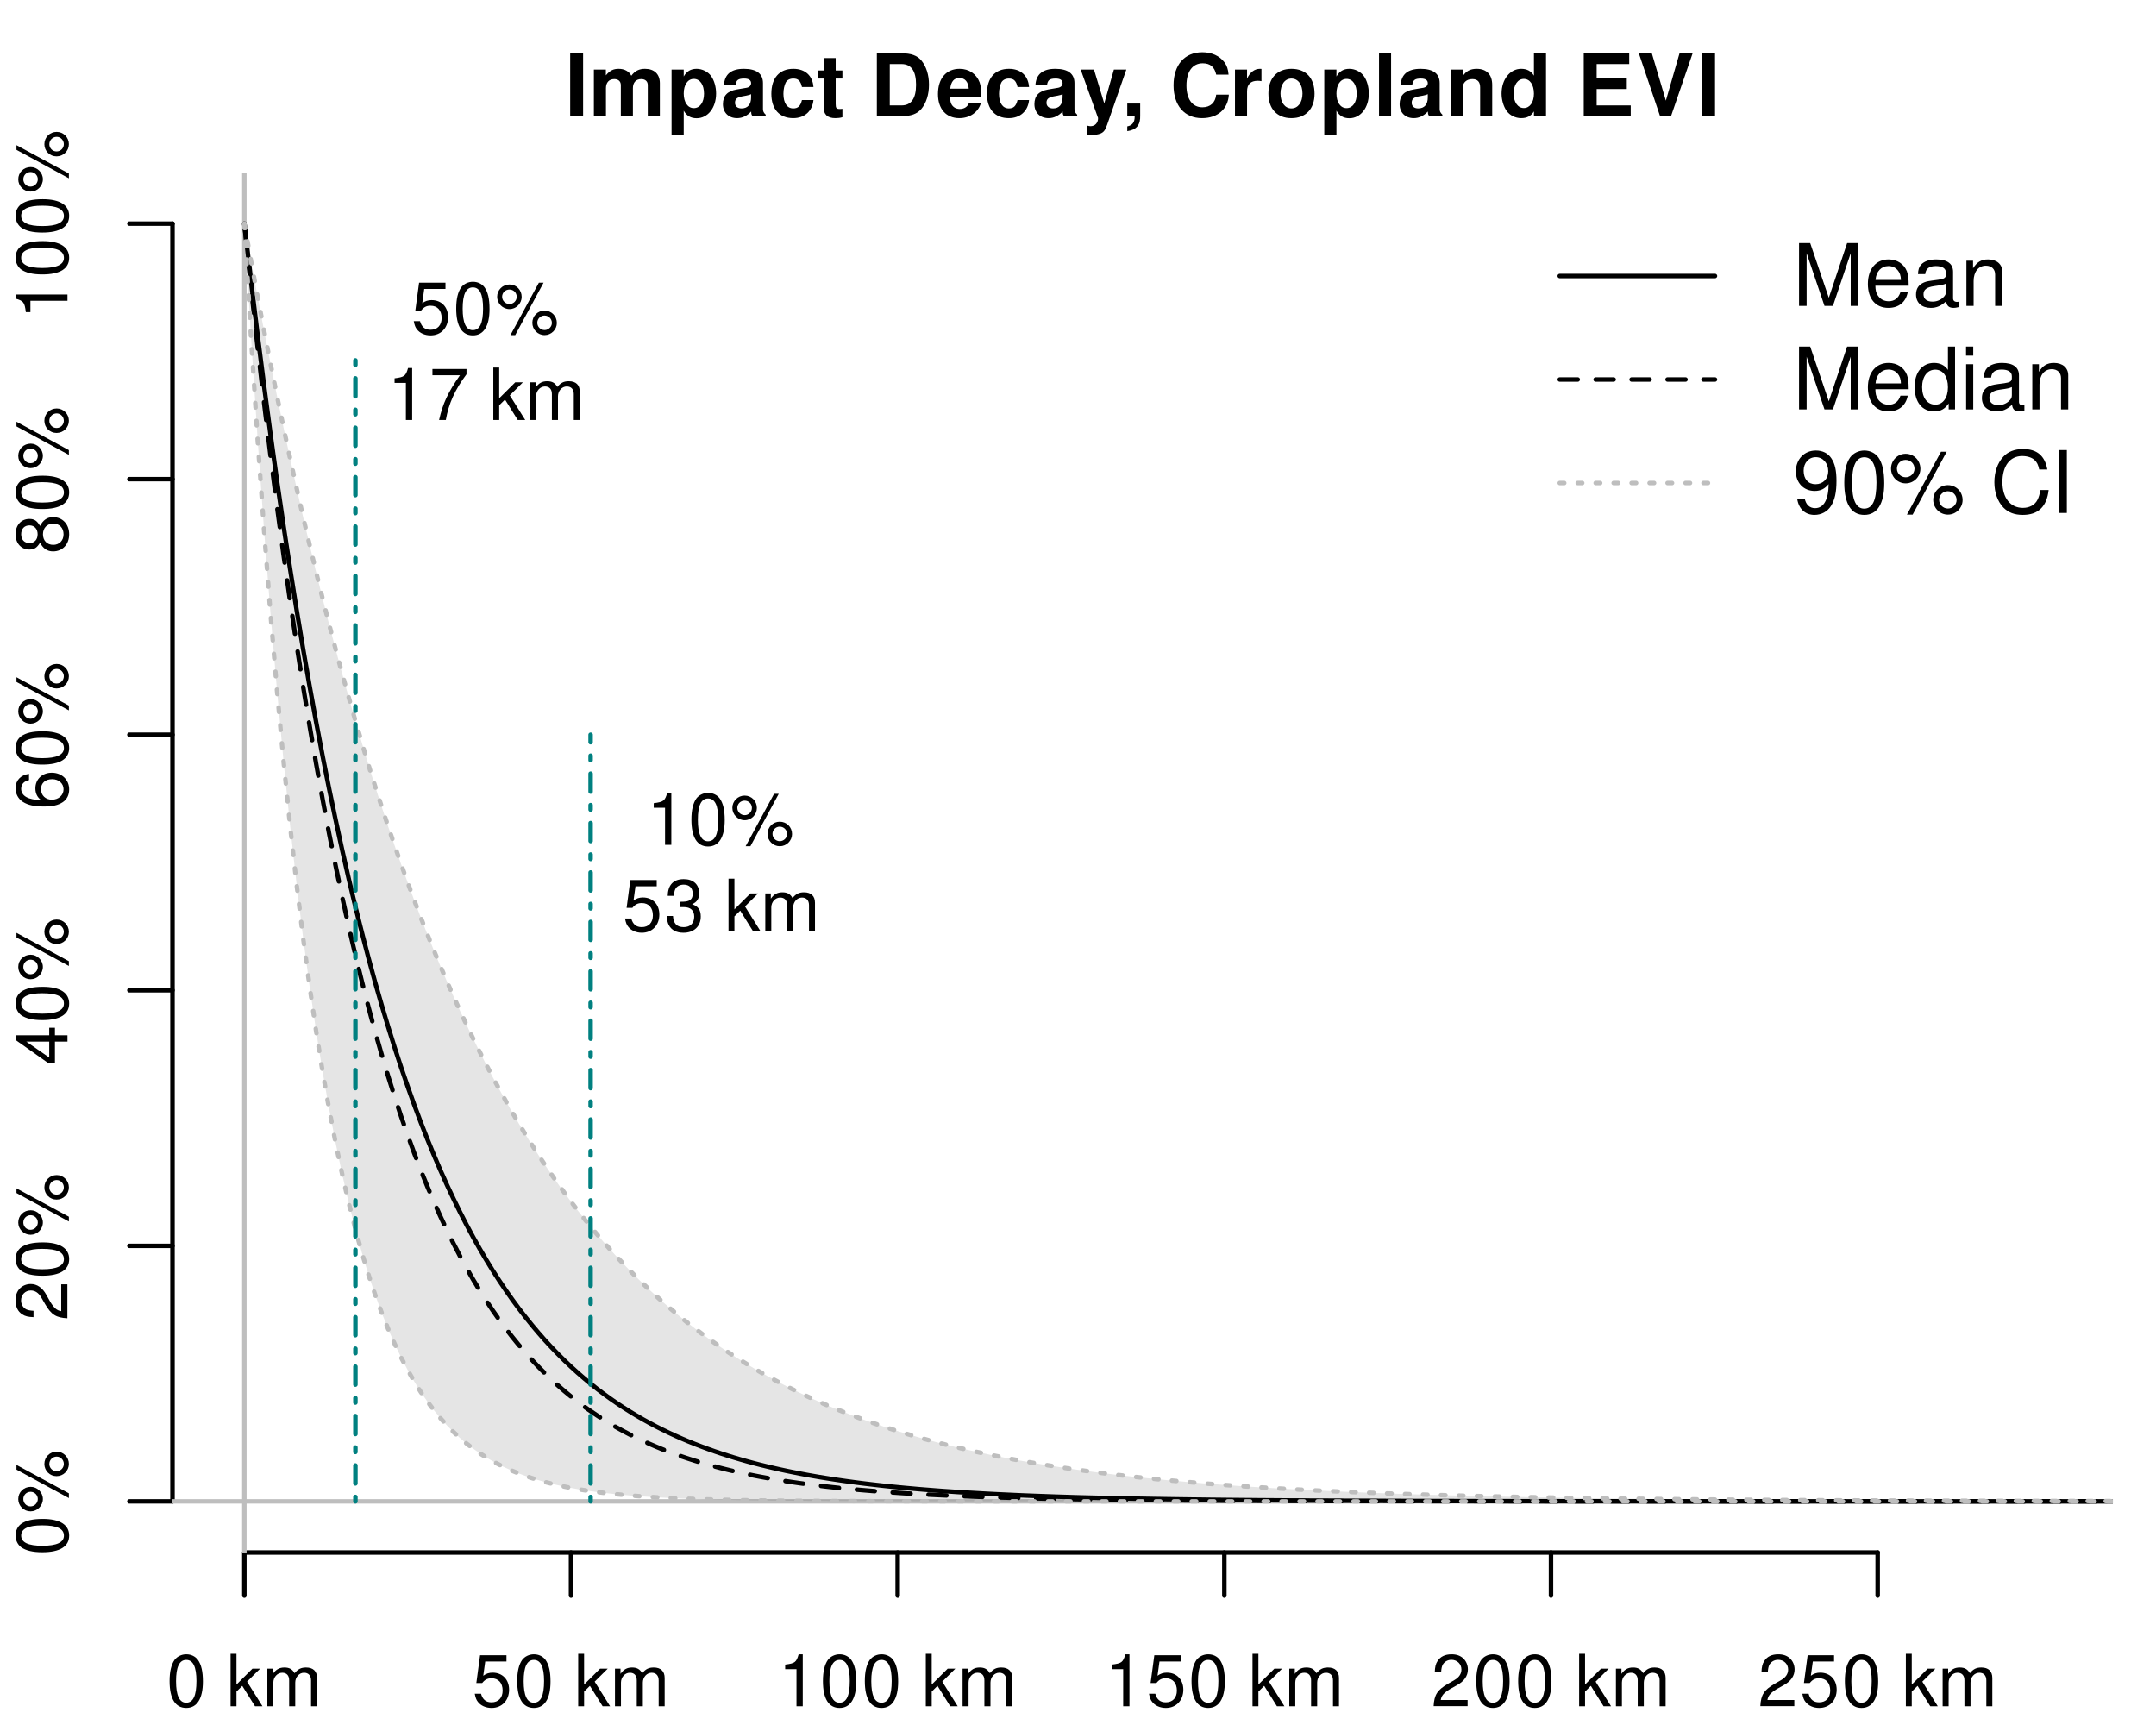 <?xml version="1.0" encoding="UTF-8"?>
<svg xmlns="http://www.w3.org/2000/svg" xmlns:xlink="http://www.w3.org/1999/xlink" width="360" height="288" viewBox="0 0 360 288">
<defs>
<g>
<g id="glyph-0-0">
<path d="M -8.672 -3.297 C -8.672 -2.516 -8.312 -1.781 -7.734 -1.344 C -6.953 -0.797 -5.812 -0.516 -4.203 -0.516 C -1.266 -0.516 0.281 -1.469 0.281 -3.297 C 0.281 -5.094 -1.266 -6.078 -4.125 -6.078 C -5.812 -6.078 -6.938 -5.812 -7.734 -5.25 C -8.328 -4.812 -8.672 -4.109 -8.672 -3.297 Z M -7.734 -3.297 C -7.734 -4.438 -6.578 -5 -4.219 -5 C -1.75 -5 -0.594 -4.453 -0.594 -3.281 C -0.594 -2.156 -1.797 -1.594 -4.188 -1.594 C -6.578 -1.594 -7.734 -2.156 -7.734 -3.297 Z M -7.734 -3.297 "/>
</g>
<g id="glyph-0-1">
<path d="M -8.219 -2.391 C -8.219 -1.266 -7.297 -0.344 -6.172 -0.344 C -5.047 -0.344 -4.109 -1.266 -4.109 -2.406 C -4.109 -3.516 -5.047 -4.438 -6.141 -4.438 C -7.312 -4.438 -8.219 -3.547 -8.219 -2.391 Z M -7.375 -2.391 C -7.375 -3.078 -6.844 -3.609 -6.156 -3.609 C -5.5 -3.609 -4.953 -3.062 -4.953 -2.406 C -4.953 -1.734 -5.5 -1.172 -6.172 -1.172 C -6.844 -1.172 -7.375 -1.719 -7.375 -2.391 Z M -8.516 -7.312 L 0.234 -2.562 L 0.234 -3.359 L -8.516 -8.094 Z M -3.859 -8.25 C -3.859 -7.125 -2.953 -6.219 -1.828 -6.219 C -0.688 -6.219 0.234 -7.125 0.234 -8.266 C 0.234 -9.391 -0.688 -10.312 -1.797 -10.312 C -2.953 -10.312 -3.859 -9.406 -3.859 -8.25 Z M -3.031 -8.25 C -3.031 -8.938 -2.484 -9.484 -1.797 -9.484 C -1.156 -9.484 -0.609 -8.922 -0.609 -8.266 C -0.609 -7.578 -1.156 -7.047 -1.828 -7.047 C -2.484 -7.047 -3.031 -7.578 -3.031 -8.25 Z M -3.031 -8.25 "/>
</g>
<g id="glyph-0-2">
<path d="M -1.047 -6.078 L -1.047 -1.594 C -1.766 -1.703 -2.219 -2.094 -2.859 -3.125 L -3.531 -4.328 C -4.188 -5.516 -5.078 -6.125 -6.141 -6.125 C -6.859 -6.125 -7.531 -5.844 -8 -5.344 C -8.453 -4.844 -8.672 -4.219 -8.672 -3.406 C -8.672 -2.328 -8.297 -1.531 -7.547 -1.062 C -7.094 -0.75 -6.547 -0.625 -5.672 -0.594 L -5.672 -1.656 C -6.266 -1.688 -6.609 -1.766 -6.906 -1.906 C -7.422 -2.188 -7.75 -2.734 -7.75 -3.375 C -7.75 -4.328 -7.062 -5.047 -6.125 -5.047 C -5.422 -5.047 -4.828 -4.656 -4.391 -3.906 L -3.75 -2.797 C -2.719 -1.016 -1.906 -0.5 -0.016 -0.406 L -0.016 -6.078 Z M -1.047 -6.078 "/>
</g>
<g id="glyph-0-3">
<path d="M -2.094 -3.922 L 0 -3.922 L 0 -4.984 L -2.094 -4.984 L -2.094 -6.234 L -3.047 -6.234 L -3.047 -4.984 L -8.672 -4.984 L -8.672 -4.203 L -3.219 -0.344 L -2.094 -0.344 Z M -3.047 -3.922 L -3.047 -1.266 L -6.875 -3.922 Z M -3.047 -3.922 "/>
</g>
<g id="glyph-0-4">
<path d="M -6.422 -5.969 C -7.844 -5.766 -8.672 -4.859 -8.672 -3.562 C -8.672 -2.625 -8.219 -1.781 -7.438 -1.281 C -6.594 -0.75 -5.531 -0.516 -3.953 -0.516 C -2.5 -0.516 -1.578 -0.719 -0.797 -1.234 C -0.094 -1.688 0.281 -2.438 0.281 -3.375 C 0.281 -4.984 -0.938 -6.156 -2.625 -6.156 C -4.219 -6.156 -5.359 -5.078 -5.359 -3.547 C -5.359 -2.719 -5.047 -2.047 -4.406 -1.594 C -6.547 -1.609 -7.734 -2.281 -7.734 -3.484 C -7.734 -4.234 -7.266 -4.75 -6.422 -4.922 Z M -4.422 -3.422 C -4.422 -4.438 -3.703 -5.078 -2.547 -5.078 C -1.453 -5.078 -0.656 -4.359 -0.656 -3.391 C -0.656 -2.406 -1.484 -1.656 -2.594 -1.656 C -3.672 -1.656 -4.422 -2.375 -4.422 -3.422 Z M -4.422 -3.422 "/>
</g>
<g id="glyph-0-5">
<path d="M -4.578 -4.688 C -5.109 -5.578 -5.547 -5.859 -6.359 -5.859 C -7.734 -5.859 -8.672 -4.812 -8.672 -3.297 C -8.672 -1.797 -7.734 -0.75 -6.375 -0.75 C -5.547 -0.75 -5.125 -1.016 -4.578 -1.891 C -4.078 -0.922 -3.375 -0.438 -2.406 -0.438 C -0.828 -0.438 0.281 -1.609 0.281 -3.297 C 0.281 -4.984 -0.828 -6.156 -2.406 -6.156 C -3.375 -6.156 -4.078 -5.672 -4.578 -4.688 Z M -7.734 -3.297 C -7.734 -4.203 -7.203 -4.781 -6.344 -4.781 C -5.516 -4.781 -4.984 -4.188 -4.984 -3.297 C -4.984 -2.406 -5.516 -1.828 -6.359 -1.828 C -7.203 -1.828 -7.734 -2.406 -7.734 -3.297 Z M -4.094 -3.297 C -4.094 -4.359 -3.391 -5.078 -2.391 -5.078 C -1.344 -5.078 -0.656 -4.375 -0.656 -3.281 C -0.656 -2.25 -1.375 -1.531 -2.375 -1.531 C -3.406 -1.531 -4.094 -2.234 -4.094 -3.297 Z M -4.094 -3.297 "/>
</g>
<g id="glyph-0-6">
<path d="M -6.188 -3.109 L 0 -3.109 L 0 -4.156 L -8.672 -4.156 L -8.672 -3.469 C -7.344 -3.094 -7.156 -2.859 -6.953 -1.219 L -6.188 -1.219 Z M -6.188 -3.109 "/>
</g>
<g id="glyph-1-0">
<path d="M 3.297 -8.672 C 2.516 -8.672 1.781 -8.312 1.344 -7.734 C 0.797 -6.953 0.516 -5.812 0.516 -4.203 C 0.516 -1.266 1.469 0.281 3.297 0.281 C 5.094 0.281 6.078 -1.266 6.078 -4.125 C 6.078 -5.812 5.812 -6.938 5.25 -7.734 C 4.812 -8.328 4.109 -8.672 3.297 -8.672 Z M 3.297 -7.734 C 4.438 -7.734 5 -6.578 5 -4.219 C 5 -1.75 4.453 -0.594 3.281 -0.594 C 2.156 -0.594 1.594 -1.797 1.594 -4.188 C 1.594 -6.578 2.156 -7.734 3.297 -7.734 Z M 3.297 -7.734 "/>
</g>
<g id="glyph-1-1">
</g>
<g id="glyph-1-2">
<path d="M 1.688 -8.75 L 0.703 -8.75 L 0.703 0 L 1.688 0 L 1.688 -2.453 L 2.656 -3.406 L 4.781 0 L 6.031 0 L 3.453 -4.109 L 5.641 -6.281 L 4.359 -6.281 L 1.688 -3.625 Z M 1.688 -8.75 "/>
</g>
<g id="glyph-1-3">
<path d="M 0.844 -6.281 L 0.844 0 L 1.844 0 L 1.844 -3.953 C 1.844 -4.859 2.516 -5.594 3.328 -5.594 C 4.062 -5.594 4.484 -5.141 4.484 -4.328 L 4.484 0 L 5.5 0 L 5.5 -3.953 C 5.5 -4.859 6.156 -5.594 6.969 -5.594 C 7.703 -5.594 8.141 -5.125 8.141 -4.328 L 8.141 0 L 9.141 0 L 9.141 -4.719 C 9.141 -5.844 8.5 -6.469 7.312 -6.469 C 6.484 -6.469 5.969 -6.219 5.391 -5.516 C 5.016 -6.188 4.516 -6.469 3.703 -6.469 C 2.859 -6.469 2.297 -6.156 1.766 -5.406 L 1.766 -6.281 Z M 0.844 -6.281 "/>
</g>
<g id="glyph-1-4">
<path d="M 5.719 -8.516 L 1.312 -8.516 L 0.688 -3.875 L 1.656 -3.875 C 2.141 -4.469 2.562 -4.672 3.234 -4.672 C 4.375 -4.672 5.078 -3.891 5.078 -2.625 C 5.078 -1.406 4.375 -0.656 3.219 -0.656 C 2.297 -0.656 1.734 -1.125 1.469 -2.094 L 0.422 -2.094 C 0.562 -1.391 0.688 -1.062 0.938 -0.75 C 1.422 -0.094 2.281 0.281 3.234 0.281 C 4.953 0.281 6.156 -0.969 6.156 -2.766 C 6.156 -4.453 5.047 -5.609 3.406 -5.609 C 2.812 -5.609 2.328 -5.453 1.844 -5.094 L 2.172 -7.469 L 5.719 -7.469 Z M 5.719 -8.516 "/>
</g>
<g id="glyph-1-5">
<path d="M 3.109 -6.188 L 3.109 0 L 4.156 0 L 4.156 -8.672 L 3.469 -8.672 C 3.094 -7.344 2.859 -7.156 1.219 -6.953 L 1.219 -6.188 Z M 3.109 -6.188 "/>
</g>
<g id="glyph-1-6">
<path d="M 6.078 -1.047 L 1.594 -1.047 C 1.703 -1.766 2.094 -2.219 3.125 -2.859 L 4.328 -3.531 C 5.516 -4.188 6.125 -5.078 6.125 -6.141 C 6.125 -6.859 5.844 -7.531 5.344 -8 C 4.844 -8.453 4.219 -8.672 3.406 -8.672 C 2.328 -8.672 1.531 -8.297 1.062 -7.547 C 0.75 -7.094 0.625 -6.547 0.594 -5.672 L 1.656 -5.672 C 1.688 -6.266 1.766 -6.609 1.906 -6.906 C 2.188 -7.422 2.734 -7.75 3.375 -7.75 C 4.328 -7.75 5.047 -7.062 5.047 -6.125 C 5.047 -5.422 4.656 -4.828 3.906 -4.391 L 2.797 -3.75 C 1.016 -2.719 0.5 -1.906 0.406 -0.016 L 6.078 -0.016 Z M 6.078 -1.047 "/>
</g>
<g id="glyph-1-7">
<path d="M 2.391 -8.219 C 1.266 -8.219 0.344 -7.297 0.344 -6.172 C 0.344 -5.047 1.266 -4.109 2.406 -4.109 C 3.516 -4.109 4.438 -5.047 4.438 -6.141 C 4.438 -7.312 3.547 -8.219 2.391 -8.219 Z M 2.391 -7.375 C 3.078 -7.375 3.609 -6.844 3.609 -6.156 C 3.609 -5.5 3.062 -4.953 2.406 -4.953 C 1.734 -4.953 1.172 -5.5 1.172 -6.172 C 1.172 -6.844 1.719 -7.375 2.391 -7.375 Z M 7.312 -8.516 L 2.562 0.234 L 3.359 0.234 L 8.094 -8.516 Z M 8.25 -3.859 C 7.125 -3.859 6.219 -2.953 6.219 -1.828 C 6.219 -0.688 7.125 0.234 8.266 0.234 C 9.391 0.234 10.312 -0.688 10.312 -1.797 C 10.312 -2.953 9.406 -3.859 8.25 -3.859 Z M 8.25 -3.031 C 8.938 -3.031 9.484 -2.484 9.484 -1.797 C 9.484 -1.156 8.922 -0.609 8.266 -0.609 C 7.578 -0.609 7.047 -1.156 7.047 -1.828 C 7.047 -2.484 7.578 -3.031 8.25 -3.031 Z M 8.25 -3.031 "/>
</g>
<g id="glyph-1-8">
<path d="M 6.234 -8.516 L 0.547 -8.516 L 0.547 -7.469 L 5.141 -7.469 C 3.125 -4.578 2.297 -2.797 1.656 0 L 2.781 0 C 3.25 -2.719 4.312 -5.062 6.234 -7.625 Z M 6.234 -8.516 "/>
</g>
<g id="glyph-1-9">
<path d="M 2.656 -4 L 3.234 -4 C 4.375 -4 4.984 -3.453 4.984 -2.406 C 4.984 -1.312 4.328 -0.656 3.234 -0.656 C 2.078 -0.656 1.516 -1.25 1.438 -2.516 L 0.391 -2.516 C 0.438 -1.828 0.547 -1.375 0.75 -0.984 C 1.203 -0.141 2.031 0.281 3.188 0.281 C 4.938 0.281 6.078 -0.781 6.078 -2.422 C 6.078 -3.531 5.656 -4.125 4.625 -4.484 C 5.422 -4.812 5.812 -5.406 5.812 -6.281 C 5.812 -7.781 4.844 -8.672 3.234 -8.672 C 1.516 -8.672 0.594 -7.719 0.562 -5.875 L 1.625 -5.875 C 1.625 -6.406 1.688 -6.703 1.812 -6.969 C 2.047 -7.469 2.578 -7.75 3.234 -7.75 C 4.172 -7.75 4.734 -7.188 4.734 -6.25 C 4.734 -5.641 4.531 -5.266 4.062 -5.062 C 3.766 -4.938 3.391 -4.891 2.656 -4.891 Z M 2.656 -4 "/>
</g>
<g id="glyph-2-0">
<path d="M 3.062 -10.5 L 0.906 -10.5 L 0.906 0 L 3.062 0 Z M 3.062 -10.5 "/>
</g>
<g id="glyph-2-1">
<path d="M 0.859 -7.781 L 0.859 0 L 2.875 0 L 2.875 -4.672 C 2.875 -5.641 3.406 -6.188 4.266 -6.188 C 4.938 -6.188 5.359 -5.812 5.359 -5.188 L 5.359 0 L 7.375 0 L 7.375 -4.672 C 7.375 -5.625 7.891 -6.188 8.766 -6.188 C 9.438 -6.188 9.859 -5.812 9.859 -5.188 L 9.859 0 L 11.875 0 L 11.875 -5.5 C 11.875 -7.016 10.953 -7.906 9.391 -7.906 C 8.406 -7.906 7.719 -7.562 7.109 -6.75 C 6.734 -7.484 5.969 -7.906 5 -7.906 C 4.109 -7.906 3.531 -7.625 2.859 -6.812 L 2.859 -7.781 Z M 0.859 -7.781 "/>
</g>
<g id="glyph-2-2">
<path d="M 2.859 -7.781 L 0.828 -7.781 L 0.828 3.141 L 2.859 3.141 L 2.859 -0.922 C 3.344 -0.062 4.031 0.344 5.016 0.344 C 6.891 0.344 8.266 -1.406 8.266 -3.781 C 8.266 -4.875 7.953 -5.969 7.438 -6.688 C 6.922 -7.422 5.953 -7.906 5.016 -7.906 C 4.031 -7.906 3.344 -7.484 2.859 -6.625 Z M 4.547 -6.219 C 5.578 -6.219 6.25 -5.25 6.25 -3.75 C 6.25 -2.312 5.562 -1.344 4.547 -1.344 C 3.531 -1.344 2.859 -2.312 2.859 -3.781 C 2.859 -5.25 3.531 -6.219 4.547 -6.219 Z M 4.547 -6.219 "/>
</g>
<g id="glyph-2-3">
<path d="M 7.547 -0.25 C 7.203 -0.578 7.094 -0.812 7.094 -1.203 L 7.094 -5.516 C 7.094 -7.109 6 -7.906 3.906 -7.906 C 1.797 -7.906 0.703 -7.016 0.578 -5.219 L 2.516 -5.219 C 2.625 -6.016 2.953 -6.281 3.953 -6.281 C 4.719 -6.281 5.109 -6.016 5.109 -5.5 C 5.109 -5.25 4.984 -5.031 4.766 -4.891 C 4.5 -4.75 4.5 -4.75 3.5 -4.594 L 2.688 -4.453 C 1.156 -4.188 0.406 -3.406 0.406 -2 C 0.406 -0.609 1.344 0.328 2.766 0.328 C 3.625 0.328 4.406 -0.031 5.125 -0.781 C 5.125 -0.375 5.172 -0.234 5.359 0 L 7.547 0 Z M 5.109 -3.125 C 5.109 -1.953 4.531 -1.297 3.516 -1.297 C 2.844 -1.297 2.422 -1.656 2.422 -2.234 C 2.422 -2.844 2.734 -3.125 3.578 -3.297 L 4.266 -3.422 C 4.797 -3.531 4.891 -3.562 5.109 -3.672 Z M 5.109 -3.125 "/>
</g>
<g id="glyph-2-4">
<path d="M 7.516 -4.875 C 7.375 -6.766 6.125 -7.906 4.156 -7.906 C 1.828 -7.906 0.484 -6.375 0.484 -3.734 C 0.484 -1.172 1.828 0.328 4.141 0.328 C 6.016 0.328 7.328 -0.828 7.516 -2.688 L 5.594 -2.688 C 5.344 -1.688 4.938 -1.297 4.141 -1.297 C 3.109 -1.297 2.5 -2.203 2.5 -3.734 C 2.5 -4.484 2.656 -5.156 2.891 -5.625 C 3.125 -6.047 3.578 -6.281 4.156 -6.281 C 4.969 -6.281 5.359 -5.891 5.594 -4.875 Z M 7.516 -4.875 "/>
</g>
<g id="glyph-2-5">
<path d="M 4.344 -7.625 L 3.219 -7.625 L 3.219 -9.703 L 1.203 -9.703 L 1.203 -7.625 L 0.203 -7.625 L 0.203 -6.281 L 1.203 -6.281 L 1.203 -1.5 C 1.203 -0.281 1.844 0.328 3.172 0.328 C 3.625 0.328 3.969 0.281 4.344 0.172 L 4.344 -1.234 C 4.141 -1.203 4.031 -1.203 3.875 -1.203 C 3.344 -1.203 3.219 -1.359 3.219 -2.047 L 3.219 -6.281 L 4.344 -6.281 Z M 4.344 -7.625 "/>
</g>
<g id="glyph-2-6">
</g>
<g id="glyph-2-7">
<path d="M 1.109 0 L 5.219 0 C 6.812 0 7.828 -0.375 8.547 -1.219 C 9.359 -2.203 9.812 -3.609 9.812 -5.266 C 9.812 -6.891 9.359 -8.297 8.547 -9.297 C 7.828 -10.141 6.828 -10.5 5.219 -10.5 L 1.109 -10.5 Z M 3.266 -1.797 L 3.266 -8.703 L 5.219 -8.703 C 6.844 -8.703 7.656 -7.562 7.656 -5.25 C 7.656 -2.938 6.844 -1.797 5.219 -1.797 Z M 3.266 -1.797 "/>
</g>
<g id="glyph-2-8">
<path d="M 7.547 -3.25 C 7.562 -3.422 7.562 -3.5 7.562 -3.594 C 7.562 -4.375 7.453 -5.094 7.266 -5.641 C 6.734 -7.062 5.484 -7.906 3.922 -7.906 C 1.688 -7.906 0.312 -6.297 0.312 -3.688 C 0.312 -1.203 1.672 0.328 3.875 0.328 C 5.625 0.328 7.031 -0.641 7.484 -2.188 L 5.484 -2.188 C 5.25 -1.562 4.688 -1.203 3.953 -1.203 C 3.375 -1.203 2.906 -1.453 2.625 -1.891 C 2.438 -2.172 2.359 -2.516 2.328 -3.25 Z M 2.359 -4.594 C 2.5 -5.797 3 -6.375 3.891 -6.375 C 4.812 -6.375 5.359 -5.75 5.453 -4.594 Z M 2.359 -4.594 "/>
</g>
<g id="glyph-2-9">
<path d="M 5.672 -7.781 L 4.062 -2.125 L 2.344 -7.781 L 0.125 -7.781 L 3.031 0.312 C 3.031 1.125 2.516 1.672 1.766 1.672 C 1.609 1.672 1.484 1.641 1.234 1.578 L 1.234 3.094 C 1.547 3.141 1.719 3.156 1.953 3.156 C 2.484 3.156 3.047 3.047 3.422 2.906 C 3.969 2.672 4.219 2.359 4.547 1.422 L 7.75 -7.781 Z M 5.672 -7.781 "/>
</g>
<g id="glyph-2-10">
<path d="M 0.922 -2.109 L 0.922 0 L 2.156 0 C 2.188 0.984 1.781 1.547 0.922 1.703 L 0.922 2.5 C 2.469 2.281 3.141 1.453 3.078 -0.125 L 3.078 -2.109 Z M 0.922 -2.109 "/>
</g>
<g id="glyph-2-11">
<path d="M 9.828 -6.938 C 9.75 -7.844 9.562 -8.422 9.125 -9.016 C 8.312 -10.078 7.016 -10.672 5.453 -10.672 C 2.484 -10.672 0.641 -8.562 0.641 -5.156 C 0.641 -1.766 2.469 0.328 5.391 0.328 C 8.016 0.328 9.734 -1.188 9.875 -3.594 L 7.766 -3.594 C 7.625 -2.25 6.781 -1.484 5.453 -1.484 C 3.781 -1.484 2.797 -2.844 2.797 -5.125 C 2.797 -7.453 3.812 -8.828 5.516 -8.828 C 6.766 -8.828 7.484 -8.219 7.766 -6.938 Z M 9.828 -6.938 "/>
</g>
<g id="glyph-2-12">
<path d="M 0.906 -7.781 L 0.906 0 L 2.922 0 L 2.922 -4.141 C 2.922 -5.312 3.516 -5.906 4.703 -5.906 C 4.906 -5.906 5.062 -5.891 5.328 -5.844 L 5.328 -7.891 C 5.219 -7.906 5.172 -7.906 5.078 -7.906 C 4.156 -7.906 3.375 -7.297 2.922 -6.25 L 2.922 -7.781 Z M 0.906 -7.781 "/>
</g>
<g id="glyph-2-13">
<path d="M 4.344 -7.906 C 1.953 -7.906 0.5 -6.344 0.5 -3.781 C 0.5 -1.219 1.953 0.328 4.344 0.328 C 6.734 0.328 8.203 -1.219 8.203 -3.734 C 8.203 -6.375 6.766 -7.906 4.344 -7.906 Z M 4.344 -6.281 C 5.453 -6.281 6.188 -5.281 6.188 -3.766 C 6.188 -2.312 5.438 -1.297 4.344 -1.297 C 3.25 -1.297 2.516 -2.297 2.516 -3.781 C 2.516 -5.281 3.25 -6.281 4.344 -6.281 Z M 4.344 -6.281 "/>
</g>
<g id="glyph-2-14">
<path d="M 2.984 -10.5 L 0.969 -10.5 L 0.969 0 L 2.984 0 Z M 2.984 -10.5 "/>
</g>
<g id="glyph-2-15">
<path d="M 0.906 -7.781 L 0.906 0 L 2.922 0 L 2.922 -4.672 C 2.922 -5.594 3.562 -6.188 4.547 -6.188 C 5.422 -6.188 5.844 -5.719 5.844 -4.797 L 5.844 0 L 7.859 0 L 7.859 -5.219 C 7.859 -6.938 6.922 -7.906 5.266 -7.906 C 4.203 -7.906 3.5 -7.531 2.922 -6.656 L 2.922 -7.781 Z M 0.906 -7.781 "/>
</g>
<g id="glyph-2-16">
<path d="M 5.828 0 L 7.844 0 L 7.844 -10.5 L 5.828 -10.5 L 5.828 -6.766 C 5.328 -7.547 4.672 -7.906 3.688 -7.906 C 1.828 -7.906 0.422 -6.125 0.422 -3.781 C 0.422 -2.719 0.734 -1.656 1.25 -0.906 C 1.781 -0.141 2.734 0.328 3.688 0.328 C 4.672 0.328 5.328 -0.016 5.828 -0.797 Z M 4.141 -6.219 C 5.156 -6.219 5.828 -5.25 5.828 -3.75 C 5.828 -2.328 5.141 -1.359 4.141 -1.359 C 3.125 -1.359 2.438 -2.344 2.438 -3.781 C 2.438 -5.234 3.125 -6.219 4.141 -6.219 Z M 4.141 -6.219 "/>
</g>
<g id="glyph-2-17">
<path d="M 3.297 -4.531 L 8.328 -4.531 L 8.328 -6.328 L 3.297 -6.328 L 3.297 -8.703 L 8.734 -8.703 L 8.734 -10.5 L 1.141 -10.5 L 1.141 0 L 8.984 0 L 8.984 -1.797 L 3.297 -1.797 Z M 3.297 -4.531 "/>
</g>
<g id="glyph-2-18">
<path d="M 5.719 0 L 9.328 -10.5 L 7.141 -10.5 L 4.859 -2.594 L 2.516 -10.5 L 0.344 -10.5 L 3.891 0 Z M 5.719 0 "/>
</g>
<g id="glyph-3-0">
<path d="M 6.734 0 L 9.703 -8.797 L 9.703 0 L 10.969 0 L 10.969 -10.5 L 9.109 -10.5 L 6.047 -1.359 L 2.938 -10.5 L 1.078 -10.5 L 1.078 0 L 2.344 0 L 2.344 -8.797 L 5.328 0 Z M 6.734 0 "/>
</g>
<g id="glyph-3-1">
<path d="M 7.391 -3.375 C 7.391 -4.531 7.297 -5.219 7.094 -5.781 C 6.594 -7.016 5.453 -7.766 4.031 -7.766 C 1.938 -7.766 0.578 -6.172 0.578 -3.672 C 0.578 -1.188 1.875 0.328 4 0.328 C 5.734 0.328 6.922 -0.641 7.234 -2.297 L 6.016 -2.297 C 5.688 -1.297 5.016 -0.781 4.047 -0.781 C 3.281 -0.781 2.641 -1.125 2.234 -1.75 C 1.938 -2.188 1.844 -2.625 1.828 -3.375 Z M 1.859 -4.344 C 1.953 -5.75 2.812 -6.656 4.016 -6.656 C 5.25 -6.656 6.094 -5.703 6.094 -4.344 Z M 1.859 -4.344 "/>
</g>
<g id="glyph-3-2">
<path d="M 7.703 -0.703 C 7.578 -0.672 7.516 -0.672 7.453 -0.672 C 7.031 -0.672 6.797 -0.891 6.797 -1.266 L 6.797 -5.703 C 6.797 -7.047 5.812 -7.766 3.969 -7.766 C 2.859 -7.766 1.969 -7.453 1.453 -6.891 C 1.109 -6.5 0.969 -6.062 0.938 -5.312 L 2.141 -5.312 C 2.25 -6.234 2.797 -6.656 3.922 -6.656 C 5.016 -6.656 5.609 -6.25 5.609 -5.531 L 5.609 -5.219 C 5.594 -4.703 5.328 -4.516 4.344 -4.375 C 2.656 -4.156 2.391 -4.109 1.938 -3.922 C 1.047 -3.547 0.609 -2.875 0.609 -1.906 C 0.609 -0.531 1.562 0.328 3.078 0.328 C 4.031 0.328 4.797 0 5.641 -0.781 C 5.734 0 6.109 0.328 6.891 0.328 C 7.141 0.328 7.297 0.297 7.703 0.203 Z M 5.609 -2.375 C 5.609 -1.969 5.484 -1.734 5.125 -1.391 C 4.641 -0.953 4.047 -0.719 3.344 -0.719 C 2.406 -0.719 1.859 -1.172 1.859 -1.938 C 1.859 -2.719 2.375 -3.125 3.672 -3.312 C 4.953 -3.484 5.203 -3.547 5.609 -3.734 Z M 5.609 -2.375 "/>
</g>
<g id="glyph-3-3">
<path d="M 1.016 -7.547 L 1.016 0 L 2.219 0 L 2.219 -4.156 C 2.219 -5.703 3.031 -6.719 4.266 -6.719 C 5.219 -6.719 5.812 -6.141 5.812 -5.234 L 5.812 0 L 7.016 0 L 7.016 -5.703 C 7.016 -6.953 6.078 -7.766 4.625 -7.766 C 3.5 -7.766 2.781 -7.328 2.125 -6.281 L 2.125 -7.547 Z M 1.016 -7.547 "/>
</g>
<g id="glyph-3-4">
<path d="M 7.125 -10.5 L 5.938 -10.5 L 5.938 -6.594 C 5.438 -7.359 4.625 -7.766 3.609 -7.766 C 1.656 -7.766 0.375 -6.188 0.375 -3.781 C 0.375 -1.234 1.609 0.328 3.656 0.328 C 4.703 0.328 5.422 -0.062 6.062 -1 L 6.062 0 L 7.125 0 Z M 3.812 -6.641 C 5.109 -6.641 5.938 -5.5 5.938 -3.688 C 5.938 -1.938 5.094 -0.797 3.828 -0.797 C 2.5 -0.797 1.625 -1.953 1.625 -3.719 C 1.625 -5.469 2.5 -6.641 3.812 -6.641 Z M 3.812 -6.641 "/>
</g>
<g id="glyph-3-5">
<path d="M 2.156 -7.547 L 0.969 -7.547 L 0.969 0 L 2.156 0 Z M 2.156 -10.5 L 0.953 -10.5 L 0.953 -8.984 L 2.156 -8.984 Z M 2.156 -10.5 "/>
</g>
<g id="glyph-3-6">
<path d="M 0.766 -2.375 C 1.016 -0.672 2.109 0.328 3.656 0.328 C 4.797 0.328 5.812 -0.219 6.406 -1.156 C 7.047 -2.172 7.328 -3.438 7.328 -5.328 C 7.328 -7.094 7.078 -8.203 6.469 -9.125 C 5.906 -9.969 5.016 -10.422 3.891 -10.422 C 1.938 -10.422 0.547 -8.953 0.547 -6.938 C 0.547 -5.031 1.844 -3.672 3.688 -3.672 C 4.656 -3.672 5.375 -4.016 6.016 -4.812 C 6 -2.219 5.203 -0.797 3.75 -0.797 C 2.859 -0.797 2.234 -1.375 2.031 -2.375 Z M 3.875 -9.312 C 5.062 -9.312 5.953 -8.312 5.953 -6.969 C 5.953 -5.688 5.078 -4.797 3.828 -4.797 C 2.609 -4.797 1.844 -5.656 1.844 -7.047 C 1.844 -8.359 2.688 -9.312 3.875 -9.312 Z M 3.875 -9.312 "/>
</g>
<g id="glyph-3-7">
<path d="M 3.969 -10.422 C 3.016 -10.422 2.141 -9.984 1.609 -9.281 C 0.953 -8.359 0.625 -6.969 0.625 -5.047 C 0.625 -1.531 1.766 0.328 3.969 0.328 C 6.125 0.328 7.297 -1.531 7.297 -4.953 C 7.297 -6.969 6.984 -8.328 6.312 -9.281 C 5.781 -10 4.922 -10.422 3.969 -10.422 Z M 3.969 -9.297 C 5.328 -9.297 6 -7.891 6 -5.078 C 6 -2.109 5.344 -0.719 3.938 -0.719 C 2.594 -0.719 1.922 -2.156 1.922 -5.031 C 1.922 -7.891 2.594 -9.297 3.969 -9.297 Z M 3.969 -9.297 "/>
</g>
<g id="glyph-3-8">
<path d="M 2.859 -9.875 C 1.516 -9.875 0.422 -8.766 0.422 -7.406 C 0.422 -6.047 1.516 -4.938 2.875 -4.938 C 4.219 -4.938 5.328 -6.047 5.328 -7.375 C 5.328 -8.766 4.25 -9.875 2.859 -9.875 Z M 2.859 -8.859 C 3.688 -8.859 4.344 -8.219 4.344 -7.391 C 4.344 -6.594 3.672 -5.953 2.875 -5.953 C 2.078 -5.953 1.406 -6.594 1.406 -7.406 C 1.406 -8.219 2.062 -8.859 2.859 -8.859 Z M 8.766 -10.219 L 3.078 0.281 L 4.031 0.281 L 9.719 -10.219 Z M 9.906 -4.641 C 8.562 -4.641 7.469 -3.547 7.469 -2.188 C 7.469 -0.828 8.562 0.281 9.922 0.281 C 11.266 0.281 12.375 -0.828 12.375 -2.156 C 12.375 -3.547 11.297 -4.641 9.906 -4.641 Z M 9.906 -3.625 C 10.734 -3.625 11.375 -2.984 11.375 -2.156 C 11.375 -1.391 10.719 -0.734 9.922 -0.734 C 9.109 -0.734 8.453 -1.391 8.453 -2.188 C 8.453 -2.984 9.109 -3.625 9.906 -3.625 Z M 9.906 -3.625 "/>
</g>
<g id="glyph-3-9">
</g>
<g id="glyph-3-10">
<path d="M 9.531 -7.25 C 9.125 -9.547 7.797 -10.672 5.484 -10.672 C 4.078 -10.672 2.938 -10.234 2.156 -9.359 C 1.203 -8.328 0.688 -6.828 0.688 -5.125 C 0.688 -3.406 1.219 -1.922 2.203 -0.891 C 3.031 -0.062 4.062 0.328 5.438 0.328 C 8 0.328 9.438 -1.047 9.75 -3.828 L 8.375 -3.828 C 8.25 -3.109 8.109 -2.625 7.891 -2.203 C 7.469 -1.344 6.562 -0.844 5.453 -0.844 C 3.359 -0.844 2.031 -2.516 2.031 -5.141 C 2.031 -7.844 3.281 -9.5 5.328 -9.5 C 6.188 -9.5 6.969 -9.25 7.406 -8.828 C 7.797 -8.469 8.016 -8.031 8.172 -7.25 Z M 9.531 -7.25 "/>
</g>
<g id="glyph-3-11">
<path d="M 2.797 -10.5 L 1.438 -10.5 L 1.438 0 L 2.797 0 Z M 2.797 -10.5 "/>
</g>
</g>
<clipPath id="clip-0">
<path clip-rule="nonzero" d="M 40 28.801 L 42 28.801 L 42 259.199 L 40 259.199 Z M 40 28.801 "/>
</clipPath>
<clipPath id="clip-1">
<path clip-rule="nonzero" d="M 28.801 250 L 352.801 250 L 352.801 252 L 28.801 252 Z M 28.801 250 "/>
</clipPath>
<clipPath id="clip-2">
<path clip-rule="nonzero" d="M 40 36 L 352.801 36 L 352.801 252 L 40 252 Z M 40 36 "/>
</clipPath>
<clipPath id="clip-3">
<path clip-rule="nonzero" d="M 40 37 L 352.801 37 L 352.801 251 L 40 251 Z M 40 37 "/>
</clipPath>
<clipPath id="clip-4">
<path clip-rule="nonzero" d="M 40 36 L 352.801 36 L 352.801 252 L 40 252 Z M 40 36 "/>
</clipPath>
</defs>
<rect x="-36" y="-28.8" width="432" height="345.6" fill="rgb(100%, 100%, 100%)" fill-opacity="1"/>
<path fill="none" stroke-width="0.75" stroke-linecap="round" stroke-linejoin="round" stroke="rgb(0%, 0%, 0%)" stroke-opacity="1" stroke-miterlimit="10" d="M 28.801 250.668 L 28.801 37.332 "/>
<path fill="none" stroke-width="0.75" stroke-linecap="round" stroke-linejoin="round" stroke="rgb(0%, 0%, 0%)" stroke-opacity="1" stroke-miterlimit="10" d="M 28.801 250.668 L 21.602 250.668 "/>
<path fill="none" stroke-width="0.75" stroke-linecap="round" stroke-linejoin="round" stroke="rgb(0%, 0%, 0%)" stroke-opacity="1" stroke-miterlimit="10" d="M 28.801 208 L 21.602 208 "/>
<path fill="none" stroke-width="0.75" stroke-linecap="round" stroke-linejoin="round" stroke="rgb(0%, 0%, 0%)" stroke-opacity="1" stroke-miterlimit="10" d="M 28.801 165.332 L 21.602 165.332 "/>
<path fill="none" stroke-width="0.75" stroke-linecap="round" stroke-linejoin="round" stroke="rgb(0%, 0%, 0%)" stroke-opacity="1" stroke-miterlimit="10" d="M 28.801 122.668 L 21.602 122.668 "/>
<path fill="none" stroke-width="0.75" stroke-linecap="round" stroke-linejoin="round" stroke="rgb(0%, 0%, 0%)" stroke-opacity="1" stroke-miterlimit="10" d="M 28.801 80 L 21.602 80 "/>
<path fill="none" stroke-width="0.75" stroke-linecap="round" stroke-linejoin="round" stroke="rgb(0%, 0%, 0%)" stroke-opacity="1" stroke-miterlimit="10" d="M 28.801 37.332 L 21.602 37.332 "/>
<g fill="rgb(0%, 0%, 0%)" fill-opacity="1">
<use xlink:href="#glyph-0-0" x="11.268" y="259.668"/>
</g>
<g fill="rgb(0%, 0%, 0%)" fill-opacity="1">
<use xlink:href="#glyph-0-1" x="11.268" y="252.672"/>
</g>
<g fill="rgb(0%, 0%, 0%)" fill-opacity="1">
<use xlink:href="#glyph-0-2" x="11.268" y="220.5"/>
</g>
<g fill="rgb(0%, 0%, 0%)" fill-opacity="1">
<use xlink:href="#glyph-0-0" x="11.268" y="213.504"/>
</g>
<g fill="rgb(0%, 0%, 0%)" fill-opacity="1">
<use xlink:href="#glyph-0-1" x="11.268" y="206.496"/>
</g>
<g fill="rgb(0%, 0%, 0%)" fill-opacity="1">
<use xlink:href="#glyph-0-3" x="11.268" y="177.828"/>
</g>
<g fill="rgb(0%, 0%, 0%)" fill-opacity="1">
<use xlink:href="#glyph-0-0" x="11.268" y="170.832"/>
</g>
<g fill="rgb(0%, 0%, 0%)" fill-opacity="1">
<use xlink:href="#glyph-0-1" x="11.268" y="163.836"/>
</g>
<g fill="rgb(0%, 0%, 0%)" fill-opacity="1">
<use xlink:href="#glyph-0-4" x="11.268" y="135.168"/>
</g>
<g fill="rgb(0%, 0%, 0%)" fill-opacity="1">
<use xlink:href="#glyph-0-0" x="11.268" y="128.172"/>
</g>
<g fill="rgb(0%, 0%, 0%)" fill-opacity="1">
<use xlink:href="#glyph-0-1" x="11.268" y="121.164"/>
</g>
<g fill="rgb(0%, 0%, 0%)" fill-opacity="1">
<use xlink:href="#glyph-0-5" x="11.268" y="92.496"/>
</g>
<g fill="rgb(0%, 0%, 0%)" fill-opacity="1">
<use xlink:href="#glyph-0-0" x="11.268" y="85.5"/>
</g>
<g fill="rgb(0%, 0%, 0%)" fill-opacity="1">
<use xlink:href="#glyph-0-1" x="11.268" y="78.504"/>
</g>
<g fill="rgb(0%, 0%, 0%)" fill-opacity="1">
<use xlink:href="#glyph-0-6" x="11.268" y="53.328"/>
</g>
<g fill="rgb(0%, 0%, 0%)" fill-opacity="1">
<use xlink:href="#glyph-0-0" x="11.268" y="46.332"/>
</g>
<g fill="rgb(0%, 0%, 0%)" fill-opacity="1">
<use xlink:href="#glyph-0-0" x="11.268" y="39.336"/>
</g>
<g fill="rgb(0%, 0%, 0%)" fill-opacity="1">
<use xlink:href="#glyph-0-1" x="11.268" y="32.328"/>
</g>
<path fill="none" stroke-width="0.75" stroke-linecap="round" stroke-linejoin="round" stroke="rgb(0%, 0%, 0%)" stroke-opacity="1" stroke-miterlimit="10" d="M 40.801 259.199 L 313.527 259.199 "/>
<path fill="none" stroke-width="0.75" stroke-linecap="round" stroke-linejoin="round" stroke="rgb(0%, 0%, 0%)" stroke-opacity="1" stroke-miterlimit="10" d="M 40.801 259.199 L 40.801 266.398 "/>
<path fill="none" stroke-width="0.75" stroke-linecap="round" stroke-linejoin="round" stroke="rgb(0%, 0%, 0%)" stroke-opacity="1" stroke-miterlimit="10" d="M 95.344 259.199 L 95.344 266.398 "/>
<path fill="none" stroke-width="0.75" stroke-linecap="round" stroke-linejoin="round" stroke="rgb(0%, 0%, 0%)" stroke-opacity="1" stroke-miterlimit="10" d="M 149.891 259.199 L 149.891 266.398 "/>
<path fill="none" stroke-width="0.75" stroke-linecap="round" stroke-linejoin="round" stroke="rgb(0%, 0%, 0%)" stroke-opacity="1" stroke-miterlimit="10" d="M 204.438 259.199 L 204.438 266.398 "/>
<path fill="none" stroke-width="0.75" stroke-linecap="round" stroke-linejoin="round" stroke="rgb(0%, 0%, 0%)" stroke-opacity="1" stroke-miterlimit="10" d="M 258.98 259.199 L 258.98 266.398 "/>
<path fill="none" stroke-width="0.75" stroke-linecap="round" stroke-linejoin="round" stroke="rgb(0%, 0%, 0%)" stroke-opacity="1" stroke-miterlimit="10" d="M 313.527 259.199 L 313.527 266.398 "/>
<g fill="rgb(0%, 0%, 0%)" fill-opacity="1">
<use xlink:href="#glyph-1-0" x="27.801" y="284.869"/>
</g>
<g fill="rgb(0%, 0%, 0%)" fill-opacity="1">
<use xlink:href="#glyph-1-1" x="34.797" y="284.869"/>
</g>
<g fill="rgb(0%, 0%, 0%)" fill-opacity="1">
<use xlink:href="#glyph-1-2" x="37.797" y="284.869"/>
<use xlink:href="#glyph-1-3" x="43.797" y="284.869"/>
</g>
<g fill="rgb(0%, 0%, 0%)" fill-opacity="1">
<use xlink:href="#glyph-1-4" x="78.849" y="284.869"/>
</g>
<g fill="rgb(0%, 0%, 0%)" fill-opacity="1">
<use xlink:href="#glyph-1-0" x="85.845" y="284.869"/>
</g>
<g fill="rgb(0%, 0%, 0%)" fill-opacity="1">
<use xlink:href="#glyph-1-1" x="92.841" y="284.869"/>
</g>
<g fill="rgb(0%, 0%, 0%)" fill-opacity="1">
<use xlink:href="#glyph-1-2" x="95.841" y="284.869"/>
<use xlink:href="#glyph-1-3" x="101.841" y="284.869"/>
</g>
<g fill="rgb(0%, 0%, 0%)" fill-opacity="1">
<use xlink:href="#glyph-1-5" x="129.885" y="284.869"/>
</g>
<g fill="rgb(0%, 0%, 0%)" fill-opacity="1">
<use xlink:href="#glyph-1-0" x="136.893" y="284.869"/>
</g>
<g fill="rgb(0%, 0%, 0%)" fill-opacity="1">
<use xlink:href="#glyph-1-0" x="143.889" y="284.869"/>
</g>
<g fill="rgb(0%, 0%, 0%)" fill-opacity="1">
<use xlink:href="#glyph-1-1" x="150.885" y="284.869"/>
</g>
<g fill="rgb(0%, 0%, 0%)" fill-opacity="1">
<use xlink:href="#glyph-1-2" x="153.885" y="284.869"/>
<use xlink:href="#glyph-1-3" x="159.885" y="284.869"/>
</g>
<g fill="rgb(0%, 0%, 0%)" fill-opacity="1">
<use xlink:href="#glyph-1-5" x="184.437" y="284.869"/>
</g>
<g fill="rgb(0%, 0%, 0%)" fill-opacity="1">
<use xlink:href="#glyph-1-4" x="191.433" y="284.869"/>
</g>
<g fill="rgb(0%, 0%, 0%)" fill-opacity="1">
<use xlink:href="#glyph-1-0" x="198.441" y="284.869"/>
</g>
<g fill="rgb(0%, 0%, 0%)" fill-opacity="1">
<use xlink:href="#glyph-1-1" x="205.437" y="284.869"/>
</g>
<g fill="rgb(0%, 0%, 0%)" fill-opacity="1">
<use xlink:href="#glyph-1-2" x="208.437" y="284.869"/>
<use xlink:href="#glyph-1-3" x="214.437" y="284.869"/>
</g>
<g fill="rgb(0%, 0%, 0%)" fill-opacity="1">
<use xlink:href="#glyph-1-6" x="238.977" y="284.869"/>
</g>
<g fill="rgb(0%, 0%, 0%)" fill-opacity="1">
<use xlink:href="#glyph-1-0" x="245.985" y="284.869"/>
</g>
<g fill="rgb(0%, 0%, 0%)" fill-opacity="1">
<use xlink:href="#glyph-1-0" x="252.981" y="284.869"/>
</g>
<g fill="rgb(0%, 0%, 0%)" fill-opacity="1">
<use xlink:href="#glyph-1-1" x="259.977" y="284.869"/>
</g>
<g fill="rgb(0%, 0%, 0%)" fill-opacity="1">
<use xlink:href="#glyph-1-2" x="262.977" y="284.869"/>
<use xlink:href="#glyph-1-3" x="268.977" y="284.869"/>
</g>
<g fill="rgb(0%, 0%, 0%)" fill-opacity="1">
<use xlink:href="#glyph-1-6" x="293.529" y="284.869"/>
</g>
<g fill="rgb(0%, 0%, 0%)" fill-opacity="1">
<use xlink:href="#glyph-1-4" x="300.525" y="284.869"/>
</g>
<g fill="rgb(0%, 0%, 0%)" fill-opacity="1">
<use xlink:href="#glyph-1-0" x="307.533" y="284.869"/>
</g>
<g fill="rgb(0%, 0%, 0%)" fill-opacity="1">
<use xlink:href="#glyph-1-1" x="314.529" y="284.869"/>
</g>
<g fill="rgb(0%, 0%, 0%)" fill-opacity="1">
<use xlink:href="#glyph-1-2" x="317.529" y="284.869"/>
<use xlink:href="#glyph-1-3" x="323.529" y="284.869"/>
</g>
<g clip-path="url(#clip-0)">
<path fill="none" stroke-width="0.75" stroke-linecap="round" stroke-linejoin="round" stroke="rgb(74.509%, 74.509%, 74.509%)" stroke-opacity="1" stroke-miterlimit="10" d="M 40.801 259.199 L 40.801 28.801 "/>
</g>
<g clip-path="url(#clip-1)">
<path fill="none" stroke-width="0.75" stroke-linecap="round" stroke-linejoin="round" stroke="rgb(74.509%, 74.509%, 74.509%)" stroke-opacity="1" stroke-miterlimit="10" d="M 28.801 250.668 L 352.801 250.668 "/>
</g>
<g clip-path="url(#clip-2)">
<path fill="none" stroke-width="0.75" stroke-linecap="round" stroke-linejoin="round" stroke="rgb(0%, 0%, 0%)" stroke-opacity="1" stroke-miterlimit="10" d="M 40.801 37.332 L 41.891 46.719 L 42.98 55.695 L 44.074 64.273 L 45.164 72.477 L 46.254 80.316 L 47.344 87.812 L 48.438 94.977 L 49.527 101.828 L 50.617 108.379 L 51.711 114.641 L 52.801 120.625 L 53.891 126.348 L 54.98 131.816 L 56.074 137.047 L 57.164 142.047 L 58.254 146.828 L 59.344 151.395 L 60.438 155.762 L 61.527 159.941 L 62.617 163.934 L 63.711 167.75 L 64.801 171.398 L 65.891 174.887 L 66.98 178.219 L 68.074 181.406 L 69.164 184.453 L 70.254 187.367 L 71.344 190.152 L 72.438 192.816 L 73.527 195.363 L 74.617 197.797 L 75.711 200.121 L 76.801 202.348 L 77.891 204.473 L 78.98 206.504 L 80.074 208.449 L 81.164 210.305 L 82.254 212.082 L 83.344 213.781 L 84.438 215.402 L 85.527 216.953 L 86.617 218.438 L 87.711 219.855 L 88.801 221.211 L 89.891 222.508 L 90.98 223.746 L 92.074 224.93 L 93.164 226.062 L 94.254 227.148 L 95.344 228.18 L 96.438 229.172 L 97.527 230.117 L 98.617 231.02 L 99.711 231.887 L 100.801 232.711 L 101.891 233.5 L 102.98 234.258 L 104.074 234.98 L 105.164 235.668 L 106.254 236.328 L 107.344 236.961 L 108.438 237.562 L 109.527 238.141 L 110.617 238.691 L 111.711 239.219 L 112.801 239.723 L 113.891 240.203 L 114.98 240.664 L 116.074 241.105 L 117.164 241.523 L 118.254 241.926 L 119.344 242.312 L 120.438 242.68 L 121.527 243.031 L 122.617 243.367 L 123.711 243.688 L 124.801 243.996 L 125.891 244.289 L 126.98 244.57 L 128.074 244.836 L 129.164 245.094 L 130.254 245.34 L 131.344 245.574 L 132.438 245.797 L 133.527 246.012 L 134.617 246.219 L 135.711 246.414 L 136.801 246.602 L 137.891 246.777 L 138.98 246.949 L 140.074 247.113 L 141.164 247.27 L 142.254 247.418 L 143.344 247.562 L 144.438 247.699 L 145.527 247.828 L 146.617 247.953 L 147.711 248.074 L 148.801 248.188 L 149.891 248.297 L 150.98 248.402 L 152.074 248.5 L 153.164 248.598 L 154.254 248.688 L 155.344 248.773 L 156.438 248.859 L 157.527 248.938 L 158.617 249.012 L 159.711 249.086 L 160.801 249.156 L 161.891 249.223 L 162.98 249.285 L 164.074 249.348 L 165.164 249.406 L 166.254 249.461 L 167.344 249.512 L 168.438 249.562 L 169.527 249.613 L 170.617 249.66 L 171.711 249.703 L 172.801 249.746 L 174.98 249.824 L 176.074 249.863 L 177.164 249.898 L 178.254 249.93 L 179.344 249.965 L 180.438 249.996 L 182.617 250.051 L 183.711 250.078 L 184.801 250.105 L 186.98 250.152 L 188.074 250.176 L 189.164 250.199 L 191.344 250.238 L 192.438 250.258 L 193.527 250.273 L 194.617 250.293 L 195.711 250.309 L 198.98 250.355 L 200.074 250.367 L 201.164 250.379 L 202.254 250.395 L 203.344 250.406 L 204.438 250.418 L 205.527 250.43 L 206.617 250.438 L 207.711 250.449 L 208.801 250.457 L 209.891 250.469 L 210.98 250.477 L 212.074 250.484 L 215.344 250.508 L 216.438 250.516 L 217.527 250.52 L 218.617 250.527 L 219.711 250.535 L 220.801 250.539 L 221.891 250.547 L 222.98 250.551 L 224.074 250.555 L 225.164 250.559 L 226.254 250.566 L 227.344 250.57 L 228.438 250.574 L 230.617 250.582 L 231.711 250.586 L 234.98 250.598 L 236.074 250.598 L 239.344 250.609 L 240.438 250.609 L 241.527 250.613 L 242.617 250.613 L 243.711 250.617 L 244.801 250.621 L 245.891 250.621 L 246.98 250.625 L 248.074 250.625 L 249.164 250.629 L 251.344 250.629 L 252.438 250.633 L 253.527 250.633 L 254.617 250.637 L 256.801 250.637 L 257.891 250.641 L 260.074 250.641 L 261.164 250.645 L 264.438 250.645 L 265.527 250.648 L 269.891 250.648 L 270.98 250.652 L 276.438 250.652 L 277.527 250.656 L 286.254 250.656 L 287.344 250.66 L 300.438 250.66 L 301.527 250.664 L 348.438 250.664 L 349.527 250.668 L 586.254 250.668 "/>
</g>
<g fill="rgb(0%, 0%, 0%)" fill-opacity="1">
<use xlink:href="#glyph-2-0" x="94.301" y="19.396"/>
<use xlink:href="#glyph-2-1" x="98.304" y="19.396"/>
</g>
<g fill="rgb(0%, 0%, 0%)" fill-opacity="1">
<use xlink:href="#glyph-2-2" x="111.306" y="19.396"/>
</g>
<g fill="rgb(0%, 0%, 0%)" fill-opacity="1">
<use xlink:href="#glyph-2-3" x="120.306" y="19.396"/>
<use xlink:href="#glyph-2-4" x="128.312" y="19.396"/>
<use xlink:href="#glyph-2-5" x="136.318" y="19.396"/>
</g>
<g fill="rgb(0%, 0%, 0%)" fill-opacity="1">
<use xlink:href="#glyph-2-6" x="141.3" y="19.396"/>
<use xlink:href="#glyph-2-7" x="145.304" y="19.396"/>
</g>
<g fill="rgb(0%, 0%, 0%)" fill-opacity="1">
<use xlink:href="#glyph-2-8" x="156.305" y="19.396"/>
<use xlink:href="#glyph-2-4" x="164.311" y="19.396"/>
<use xlink:href="#glyph-2-3" x="172.317" y="19.396"/>
<use xlink:href="#glyph-2-9" x="180.323" y="19.396"/>
</g>
<g fill="rgb(0%, 0%, 0%)" fill-opacity="1">
<use xlink:href="#glyph-2-10" x="187.307" y="19.396"/>
<use xlink:href="#glyph-2-6" x="191.31" y="19.396"/>
<use xlink:href="#glyph-2-11" x="195.313" y="19.396"/>
</g>
<g fill="rgb(0%, 0%, 0%)" fill-opacity="1">
<use xlink:href="#glyph-2-12" x="205.306" y="19.396"/>
</g>
<g fill="rgb(0%, 0%, 0%)" fill-opacity="1">
<use xlink:href="#glyph-2-13" x="211.296" y="19.396"/>
</g>
<g fill="rgb(0%, 0%, 0%)" fill-opacity="1">
<use xlink:href="#glyph-2-2" x="220.296" y="19.396"/>
</g>
<g fill="rgb(0%, 0%, 0%)" fill-opacity="1">
<use xlink:href="#glyph-2-14" x="229.295" y="19.396"/>
<use xlink:href="#glyph-2-3" x="233.298" y="19.396"/>
<use xlink:href="#glyph-2-15" x="241.304" y="19.396"/>
</g>
<g fill="rgb(0%, 0%, 0%)" fill-opacity="1">
<use xlink:href="#glyph-2-16" x="250.304" y="19.396"/>
</g>
<g fill="rgb(0%, 0%, 0%)" fill-opacity="1">
<use xlink:href="#glyph-2-6" x="259.304" y="19.396"/>
<use xlink:href="#glyph-2-17" x="263.307" y="19.396"/>
</g>
<g fill="rgb(0%, 0%, 0%)" fill-opacity="1">
<use xlink:href="#glyph-2-18" x="273.3" y="19.396"/>
</g>
<g fill="rgb(0%, 0%, 0%)" fill-opacity="1">
<use xlink:href="#glyph-2-0" x="283.307" y="19.396"/>
</g>
<g clip-path="url(#clip-3)">
<path fill-rule="nonzero" fill="rgb(0%, 0%, 0%)" fill-opacity="0.102" d="M 40.801 37.332 L 41.891 43.43 L 42.98 49.355 L 44.074 55.109 L 45.164 60.699 L 46.254 66.129 L 47.344 71.402 L 48.438 76.527 L 49.527 81.504 L 50.617 86.34 L 51.711 91.035 L 52.801 95.602 L 53.891 100.031 L 54.98 104.34 L 56.074 108.52 L 57.164 112.582 L 58.254 116.531 L 59.344 120.363 L 60.438 124.09 L 61.527 127.707 L 62.617 131.223 L 63.711 134.637 L 64.801 137.953 L 65.891 141.176 L 66.98 144.305 L 68.074 147.344 L 69.164 150.297 L 70.254 153.168 L 71.344 155.953 L 72.438 158.66 L 73.527 161.289 L 74.617 163.844 L 75.711 166.328 L 76.801 168.738 L 77.891 171.078 L 78.98 173.355 L 80.074 175.562 L 81.164 177.711 L 82.254 179.797 L 83.344 181.82 L 84.438 183.789 L 85.527 185.703 L 86.617 187.559 L 87.711 189.363 L 88.801 191.113 L 89.891 192.816 L 90.98 194.469 L 92.074 196.078 L 93.164 197.637 L 94.254 199.152 L 95.344 200.625 L 96.438 202.055 L 97.527 203.445 L 98.617 204.793 L 99.711 206.105 L 100.801 207.379 L 101.891 208.617 L 102.98 209.82 L 104.074 210.984 L 105.164 212.121 L 106.254 213.223 L 107.344 214.293 L 108.438 215.332 L 109.527 216.344 L 110.617 217.324 L 111.711 218.277 L 112.801 219.203 L 113.891 220.102 L 114.98 220.977 L 116.074 221.824 L 117.164 222.648 L 118.254 223.449 L 119.344 224.227 L 120.438 224.984 L 121.527 225.719 L 122.617 226.43 L 123.711 227.121 L 124.801 227.797 L 125.891 228.449 L 126.98 229.086 L 128.074 229.703 L 129.164 230.301 L 130.254 230.883 L 131.344 231.449 L 132.438 231.996 L 133.527 232.531 L 134.617 233.051 L 135.711 233.555 L 136.801 234.043 L 137.891 234.52 L 138.98 234.98 L 140.074 235.426 L 141.164 235.863 L 142.254 236.285 L 143.344 236.699 L 144.438 237.098 L 145.527 237.484 L 146.617 237.863 L 147.711 238.227 L 148.801 238.582 L 149.891 238.93 L 150.98 239.266 L 152.074 239.59 L 153.164 239.906 L 154.254 240.215 L 155.344 240.512 L 156.438 240.805 L 157.527 241.086 L 158.617 241.359 L 159.711 241.625 L 160.801 241.883 L 161.891 242.133 L 162.98 242.379 L 164.074 242.613 L 165.164 242.844 L 166.254 243.07 L 167.344 243.285 L 168.438 243.496 L 169.527 243.703 L 170.617 243.902 L 171.711 244.094 L 172.801 244.281 L 173.891 244.465 L 174.98 244.641 L 176.074 244.812 L 177.164 244.98 L 178.254 245.145 L 179.344 245.301 L 180.438 245.457 L 181.527 245.605 L 182.617 245.75 L 183.711 245.891 L 184.801 246.027 L 185.891 246.16 L 186.98 246.289 L 188.074 246.414 L 189.164 246.535 L 190.254 246.652 L 191.344 246.766 L 192.438 246.879 L 193.527 246.988 L 194.617 247.094 L 195.711 247.195 L 197.891 247.391 L 198.98 247.484 L 200.074 247.574 L 201.164 247.664 L 202.254 247.75 L 203.344 247.832 L 204.438 247.914 L 206.617 248.07 L 207.711 248.145 L 209.891 248.285 L 210.98 248.352 L 212.074 248.418 L 213.164 248.484 L 214.254 248.547 L 215.344 248.605 L 216.438 248.664 L 217.527 248.723 L 218.617 248.777 L 219.711 248.832 L 222.98 248.984 L 224.074 249.031 L 226.254 249.125 L 227.344 249.168 L 228.438 249.211 L 229.527 249.254 L 230.617 249.293 L 231.711 249.332 L 233.891 249.41 L 234.98 249.445 L 236.074 249.48 L 237.164 249.512 L 238.254 249.547 L 239.344 249.578 L 240.438 249.609 L 241.527 249.641 L 242.617 249.668 L 243.711 249.699 L 244.801 249.727 L 245.891 249.75 L 246.98 249.777 L 248.074 249.805 L 251.344 249.875 L 252.438 249.898 L 253.527 249.922 L 254.617 249.941 L 255.711 249.961 L 258.98 250.02 L 260.074 250.039 L 261.164 250.059 L 263.344 250.09 L 264.438 250.109 L 266.617 250.141 L 267.711 250.156 L 268.801 250.168 L 269.891 250.184 L 270.98 250.195 L 272.074 250.211 L 274.254 250.234 L 275.344 250.25 L 276.438 250.262 L 278.617 250.285 L 279.711 250.293 L 281.891 250.316 L 282.98 250.324 L 284.074 250.336 L 285.164 250.344 L 286.254 250.355 L 287.344 250.363 L 288.438 250.371 L 290.617 250.387 L 291.711 250.395 L 294.98 250.418 L 296.074 250.426 L 297.164 250.434 L 298.254 250.438 L 299.344 250.445 L 300.438 250.453 L 301.527 250.457 L 302.617 250.465 L 303.711 250.469 L 304.801 250.477 L 305.891 250.48 L 306.98 250.488 L 308.074 250.492 L 310.254 250.5 L 311.344 250.508 L 312.438 250.512 L 314.617 250.52 L 315.711 250.523 L 318.98 250.535 L 320.074 250.539 L 323.344 250.551 L 324.438 250.555 L 325.527 250.555 L 326.617 250.559 L 327.711 250.562 L 329.891 250.57 L 330.98 250.57 L 332.074 250.574 L 333.164 250.578 L 334.254 250.578 L 335.344 250.582 L 336.438 250.586 L 337.527 250.586 L 338.617 250.59 L 339.711 250.59 L 340.801 250.594 L 341.891 250.594 L 342.98 250.598 L 344.074 250.598 L 345.164 250.602 L 346.254 250.602 L 347.344 250.605 L 348.438 250.605 L 349.527 250.609 L 350.617 250.609 L 351.711 250.613 L 353.891 250.613 L 354.98 250.617 L 356.074 250.617 L 357.164 250.621 L 359.344 250.621 L 360.438 250.625 L 363.711 250.625 L 364.801 250.629 L 366.98 250.629 L 368.074 250.633 L 371.344 250.633 L 372.438 250.637 L 376.801 250.637 L 377.891 250.641 L 382.254 250.641 L 383.344 250.645 L 388.801 250.645 L 389.891 250.648 L 396.438 250.648 L 397.527 250.652 L 407.344 250.652 L 408.438 250.656 L 421.527 250.656 L 422.617 250.66 L 444.438 250.66 L 445.527 250.664 L 517.527 250.664 L 518.617 250.668 L 586.254 250.668 L 193.527 250.668 L 192.438 250.664 L 170.617 250.664 L 169.527 250.66 L 162.98 250.66 L 161.891 250.656 L 158.617 250.656 L 157.527 250.652 L 155.344 250.652 L 154.254 250.648 L 152.074 250.648 L 150.98 250.645 L 149.891 250.645 L 147.711 250.637 L 146.617 250.637 L 144.438 250.629 L 143.344 250.625 L 140.074 250.613 L 138.98 250.609 L 136.801 250.594 L 135.711 250.59 L 134.617 250.582 L 132.438 250.566 L 131.344 250.555 L 128.074 250.52 L 126.98 250.504 L 125.891 250.492 L 124.801 250.473 L 123.711 250.457 L 122.617 250.434 L 121.527 250.414 L 120.438 250.387 L 119.344 250.363 L 117.164 250.301 L 116.074 250.266 L 114.98 250.227 L 113.891 250.188 L 112.801 250.141 L 111.711 250.09 L 110.617 250.035 L 109.527 249.977 L 108.438 249.91 L 107.344 249.84 L 106.254 249.758 L 105.164 249.672 L 104.074 249.578 L 102.98 249.473 L 101.891 249.359 L 100.801 249.238 L 99.711 249.102 L 98.617 248.949 L 97.527 248.789 L 96.438 248.609 L 95.344 248.414 L 94.254 248.199 L 93.164 247.961 L 92.074 247.703 L 90.98 247.422 L 89.891 247.113 L 88.801 246.773 L 87.711 246.402 L 86.617 246 L 85.527 245.555 L 84.438 245.066 L 83.344 244.531 L 82.254 243.949 L 81.164 243.309 L 80.074 242.605 L 78.98 241.84 L 77.891 241 L 76.801 240.078 L 75.711 239.07 L 74.617 237.965 L 73.527 236.754 L 72.438 235.426 L 71.344 233.977 L 70.254 232.387 L 69.164 230.645 L 68.074 228.738 L 66.98 226.648 L 65.891 224.359 L 64.801 221.852 L 63.711 219.109 L 62.617 216.102 L 61.527 212.809 L 60.438 209.203 L 59.344 205.25 L 58.254 200.926 L 57.164 196.184 L 56.074 190.996 L 54.98 185.309 L 53.891 179.082 L 52.801 172.266 L 51.711 164.793 L 50.617 156.613 L 49.527 147.652 L 48.438 137.84 L 47.344 127.09 L 46.254 115.316 L 45.164 102.422 L 44.074 88.301 L 42.98 72.832 L 41.891 55.891 Z M 40.801 37.332 "/>
</g>
<g clip-path="url(#clip-4)">
<path fill="none" stroke-width="0.75" stroke-linecap="round" stroke-linejoin="round" stroke="rgb(0%, 0%, 0%)" stroke-opacity="1" stroke-dasharray="3 3" stroke-miterlimit="10" d="M 40.801 37.332 L 41.891 47.738 L 42.98 57.633 L 44.074 67.051 L 45.164 76.004 L 46.254 84.523 L 47.344 92.625 L 48.438 100.332 L 49.527 107.664 L 50.617 114.641 L 51.711 121.273 L 52.801 127.586 L 53.891 133.586 L 54.98 139.297 L 56.074 144.727 L 57.164 149.895 L 58.254 154.809 L 59.344 159.484 L 60.438 163.934 L 61.527 168.16 L 62.617 172.188 L 63.711 176.012 L 64.801 179.652 L 65.891 183.117 L 66.98 186.41 L 68.074 189.547 L 69.164 192.527 L 70.254 195.363 L 71.344 198.059 L 72.438 200.625 L 73.527 203.066 L 74.617 205.387 L 75.711 207.594 L 76.801 209.695 L 77.891 211.695 L 78.98 213.594 L 80.074 215.402 L 81.164 217.121 L 82.254 218.758 L 83.344 220.316 L 84.438 221.797 L 85.527 223.203 L 86.617 224.543 L 87.711 225.816 L 88.801 227.027 L 89.891 228.18 L 90.98 229.277 L 92.074 230.32 L 93.164 231.312 L 94.254 232.258 L 95.344 233.156 L 96.438 234.008 L 97.527 234.82 L 98.617 235.594 L 99.711 236.328 L 100.801 237.027 L 101.891 237.695 L 102.98 238.328 L 104.074 238.93 L 105.164 239.5 L 106.254 240.047 L 107.344 240.562 L 108.438 241.055 L 109.527 241.523 L 110.617 241.973 L 111.711 242.395 L 112.801 242.797 L 113.891 243.184 L 114.98 243.547 L 116.074 243.895 L 117.164 244.223 L 118.254 244.539 L 119.344 244.836 L 120.438 245.121 L 121.527 245.391 L 122.617 245.648 L 123.711 245.895 L 124.801 246.129 L 125.891 246.348 L 126.98 246.559 L 128.074 246.758 L 129.164 246.949 L 130.254 247.133 L 131.344 247.305 L 132.438 247.469 L 133.527 247.625 L 134.617 247.773 L 135.711 247.914 L 136.801 248.047 L 137.891 248.176 L 138.98 248.297 L 140.074 248.414 L 141.164 248.523 L 143.344 248.727 L 144.438 248.82 L 145.527 248.91 L 146.617 248.996 L 147.711 249.078 L 148.801 249.156 L 149.891 249.23 L 150.98 249.301 L 152.074 249.367 L 153.164 249.43 L 155.344 249.547 L 156.438 249.602 L 158.617 249.703 L 159.711 249.75 L 162.98 249.879 L 164.074 249.918 L 166.254 249.988 L 167.344 250.02 L 168.438 250.051 L 169.527 250.082 L 170.617 250.109 L 171.711 250.137 L 172.801 250.164 L 174.98 250.211 L 176.074 250.234 L 179.344 250.293 L 180.438 250.312 L 181.527 250.328 L 182.617 250.348 L 183.711 250.363 L 184.801 250.375 L 185.891 250.391 L 186.98 250.402 L 188.074 250.418 L 191.344 250.453 L 192.438 250.461 L 193.527 250.473 L 194.617 250.48 L 195.711 250.492 L 198.98 250.516 L 200.074 250.523 L 201.164 250.531 L 202.254 250.535 L 203.344 250.543 L 204.438 250.547 L 205.527 250.555 L 206.617 250.559 L 207.711 250.566 L 210.98 250.578 L 212.074 250.582 L 215.344 250.594 L 216.438 250.598 L 218.617 250.605 L 219.711 250.609 L 220.801 250.609 L 222.98 250.617 L 224.074 250.617 L 226.254 250.625 L 227.344 250.625 L 228.438 250.629 L 229.527 250.629 L 230.617 250.633 L 232.801 250.633 L 233.891 250.637 L 234.98 250.637 L 236.074 250.641 L 238.254 250.641 L 239.344 250.645 L 242.617 250.645 L 243.711 250.648 L 246.98 250.648 L 248.074 250.652 L 253.527 250.652 L 254.617 250.656 L 261.164 250.656 L 262.254 250.66 L 275.344 250.66 L 276.438 250.664 L 316.801 250.664 L 317.891 250.668 L 586.254 250.668 "/>
<path fill="none" stroke-width="0.75" stroke-linecap="round" stroke-linejoin="round" stroke="rgb(74.509%, 74.509%, 74.509%)" stroke-opacity="1" stroke-dasharray="0.75 2.25" stroke-miterlimit="10" d="M 40.801 37.332 L 41.891 43.43 L 42.98 49.355 L 44.074 55.109 L 45.164 60.699 L 46.254 66.129 L 47.344 71.402 L 48.438 76.527 L 49.527 81.504 L 50.617 86.34 L 51.711 91.035 L 52.801 95.602 L 53.891 100.031 L 54.98 104.34 L 56.074 108.52 L 57.164 112.582 L 58.254 116.531 L 59.344 120.363 L 60.438 124.09 L 61.527 127.707 L 62.617 131.223 L 63.711 134.637 L 64.801 137.953 L 65.891 141.176 L 66.98 144.305 L 68.074 147.344 L 69.164 150.297 L 70.254 153.168 L 71.344 155.953 L 72.438 158.66 L 73.527 161.289 L 74.617 163.844 L 75.711 166.328 L 76.801 168.738 L 77.891 171.078 L 78.98 173.355 L 80.074 175.562 L 81.164 177.711 L 82.254 179.797 L 83.344 181.82 L 84.438 183.789 L 85.527 185.703 L 86.617 187.559 L 87.711 189.363 L 88.801 191.113 L 89.891 192.816 L 90.98 194.469 L 92.074 196.078 L 93.164 197.637 L 94.254 199.152 L 95.344 200.625 L 96.438 202.055 L 97.527 203.445 L 98.617 204.793 L 99.711 206.105 L 100.801 207.379 L 101.891 208.617 L 102.98 209.82 L 104.074 210.984 L 105.164 212.121 L 106.254 213.223 L 107.344 214.293 L 108.438 215.332 L 109.527 216.344 L 110.617 217.324 L 111.711 218.277 L 112.801 219.203 L 113.891 220.102 L 114.98 220.977 L 116.074 221.824 L 117.164 222.648 L 118.254 223.449 L 119.344 224.227 L 120.438 224.984 L 121.527 225.719 L 122.617 226.43 L 123.711 227.121 L 124.801 227.797 L 125.891 228.449 L 126.98 229.086 L 128.074 229.703 L 129.164 230.301 L 130.254 230.883 L 131.344 231.449 L 132.438 231.996 L 133.527 232.531 L 134.617 233.051 L 135.711 233.555 L 136.801 234.043 L 137.891 234.52 L 138.98 234.98 L 140.074 235.426 L 141.164 235.863 L 142.254 236.285 L 143.344 236.699 L 144.438 237.098 L 145.527 237.484 L 146.617 237.863 L 147.711 238.227 L 148.801 238.582 L 149.891 238.93 L 150.98 239.266 L 152.074 239.59 L 153.164 239.906 L 154.254 240.215 L 155.344 240.512 L 156.438 240.805 L 157.527 241.086 L 158.617 241.359 L 159.711 241.625 L 160.801 241.883 L 161.891 242.133 L 162.98 242.379 L 164.074 242.613 L 165.164 242.844 L 166.254 243.07 L 167.344 243.285 L 168.438 243.496 L 169.527 243.703 L 170.617 243.902 L 171.711 244.094 L 172.801 244.281 L 173.891 244.465 L 174.98 244.641 L 176.074 244.812 L 177.164 244.98 L 178.254 245.145 L 179.344 245.301 L 180.438 245.457 L 181.527 245.605 L 182.617 245.75 L 183.711 245.891 L 184.801 246.027 L 185.891 246.16 L 186.98 246.289 L 188.074 246.414 L 189.164 246.535 L 190.254 246.652 L 191.344 246.766 L 192.438 246.879 L 193.527 246.988 L 194.617 247.094 L 195.711 247.195 L 197.891 247.391 L 198.98 247.484 L 200.074 247.574 L 201.164 247.664 L 202.254 247.75 L 203.344 247.832 L 204.438 247.914 L 206.617 248.07 L 207.711 248.145 L 209.891 248.285 L 210.98 248.352 L 212.074 248.418 L 213.164 248.484 L 214.254 248.547 L 215.344 248.605 L 216.438 248.664 L 217.527 248.723 L 218.617 248.777 L 219.711 248.832 L 222.98 248.984 L 224.074 249.031 L 226.254 249.125 L 227.344 249.168 L 228.438 249.211 L 229.527 249.254 L 230.617 249.293 L 231.711 249.332 L 233.891 249.41 L 234.98 249.445 L 236.074 249.48 L 237.164 249.512 L 238.254 249.547 L 239.344 249.578 L 240.438 249.609 L 241.527 249.641 L 242.617 249.668 L 243.711 249.699 L 244.801 249.727 L 245.891 249.75 L 246.98 249.777 L 248.074 249.805 L 251.344 249.875 L 252.438 249.898 L 253.527 249.922 L 254.617 249.941 L 255.711 249.961 L 258.98 250.02 L 260.074 250.039 L 261.164 250.059 L 263.344 250.09 L 264.438 250.109 L 266.617 250.141 L 267.711 250.156 L 268.801 250.168 L 269.891 250.184 L 270.98 250.195 L 272.074 250.211 L 274.254 250.234 L 275.344 250.25 L 276.438 250.262 L 278.617 250.285 L 279.711 250.293 L 281.891 250.316 L 282.98 250.324 L 284.074 250.336 L 285.164 250.344 L 286.254 250.355 L 287.344 250.363 L 288.438 250.371 L 290.617 250.387 L 291.711 250.395 L 294.98 250.418 L 296.074 250.426 L 297.164 250.434 L 298.254 250.438 L 299.344 250.445 L 300.438 250.453 L 301.527 250.457 L 302.617 250.465 L 303.711 250.469 L 304.801 250.477 L 305.891 250.48 L 306.98 250.488 L 308.074 250.492 L 310.254 250.5 L 311.344 250.508 L 312.438 250.512 L 314.617 250.52 L 315.711 250.523 L 318.98 250.535 L 320.074 250.539 L 323.344 250.551 L 324.438 250.555 L 325.527 250.555 L 326.617 250.559 L 327.711 250.562 L 329.891 250.57 L 330.98 250.57 L 332.074 250.574 L 333.164 250.578 L 334.254 250.578 L 335.344 250.582 L 336.438 250.586 L 337.527 250.586 L 338.617 250.59 L 339.711 250.59 L 340.801 250.594 L 341.891 250.594 L 342.98 250.598 L 344.074 250.598 L 345.164 250.602 L 346.254 250.602 L 347.344 250.605 L 348.438 250.605 L 349.527 250.609 L 350.617 250.609 L 351.711 250.613 L 353.891 250.613 L 354.98 250.617 L 356.074 250.617 L 357.164 250.621 L 359.344 250.621 L 360.438 250.625 L 363.711 250.625 L 364.801 250.629 L 366.98 250.629 L 368.074 250.633 L 371.344 250.633 L 372.438 250.637 L 376.801 250.637 L 377.891 250.641 L 382.254 250.641 L 383.344 250.645 L 388.801 250.645 L 389.891 250.648 L 396.438 250.648 L 397.527 250.652 L 407.344 250.652 L 408.438 250.656 L 421.527 250.656 L 422.617 250.66 L 444.438 250.66 L 445.527 250.664 L 517.527 250.664 L 518.617 250.668 L 586.254 250.668 "/>
<path fill="none" stroke-width="0.75" stroke-linecap="round" stroke-linejoin="round" stroke="rgb(74.509%, 74.509%, 74.509%)" stroke-opacity="1" stroke-dasharray="0.75 2.25" stroke-miterlimit="10" d="M 40.801 37.332 L 41.891 55.891 L 42.98 72.832 L 44.074 88.301 L 45.164 102.422 L 46.254 115.316 L 47.344 127.09 L 48.438 137.84 L 49.527 147.652 L 50.617 156.613 L 51.711 164.793 L 52.801 172.266 L 53.891 179.082 L 54.98 185.309 L 56.074 190.996 L 57.164 196.184 L 58.254 200.926 L 59.344 205.25 L 60.438 209.203 L 61.527 212.809 L 62.617 216.102 L 63.711 219.109 L 64.801 221.852 L 65.891 224.359 L 66.98 226.648 L 68.074 228.738 L 69.164 230.645 L 70.254 232.387 L 71.344 233.977 L 72.438 235.426 L 73.527 236.754 L 74.617 237.965 L 75.711 239.07 L 76.801 240.078 L 77.891 241 L 78.98 241.84 L 80.074 242.605 L 81.164 243.309 L 82.254 243.949 L 83.344 244.531 L 84.438 245.066 L 85.527 245.555 L 86.617 246 L 87.711 246.402 L 88.801 246.773 L 89.891 247.113 L 90.98 247.422 L 92.074 247.703 L 93.164 247.961 L 94.254 248.199 L 95.344 248.414 L 96.438 248.609 L 97.527 248.789 L 98.617 248.949 L 99.711 249.102 L 100.801 249.238 L 101.891 249.359 L 102.98 249.473 L 104.074 249.578 L 105.164 249.672 L 106.254 249.758 L 107.344 249.84 L 108.438 249.91 L 109.527 249.977 L 110.617 250.035 L 111.711 250.09 L 112.801 250.141 L 113.891 250.188 L 114.98 250.227 L 116.074 250.266 L 117.164 250.301 L 119.344 250.363 L 120.438 250.387 L 121.527 250.414 L 122.617 250.434 L 123.711 250.457 L 124.801 250.473 L 125.891 250.492 L 126.98 250.504 L 128.074 250.52 L 131.344 250.555 L 132.438 250.566 L 134.617 250.582 L 135.711 250.59 L 136.801 250.594 L 138.98 250.609 L 140.074 250.613 L 143.344 250.625 L 144.438 250.629 L 146.617 250.637 L 147.711 250.637 L 149.891 250.645 L 150.98 250.645 L 152.074 250.648 L 154.254 250.648 L 155.344 250.652 L 157.527 250.652 L 158.617 250.656 L 161.891 250.656 L 162.98 250.66 L 169.527 250.66 L 170.617 250.664 L 192.438 250.664 L 193.527 250.668 L 586.254 250.668 "/>
</g>
<path fill="none" stroke-width="0.75" stroke-linecap="round" stroke-linejoin="round" stroke="rgb(0%, 50.195%, 50.195%)" stroke-opacity="1" stroke-dasharray="0.75 2.25 3 2.25" stroke-miterlimit="10" d="M 59.344 250.668 L 59.344 58.668 "/>
<g fill="rgb(0%, 0%, 0%)" fill-opacity="1">
<use xlink:href="#glyph-1-4" x="68.664" y="55.713"/>
</g>
<g fill="rgb(0%, 0%, 0%)" fill-opacity="1">
<use xlink:href="#glyph-1-0" x="75.66" y="55.713"/>
</g>
<g fill="rgb(0%, 0%, 0%)" fill-opacity="1">
<use xlink:href="#glyph-1-7" x="82.668" y="55.713"/>
</g>
<g fill="rgb(0%, 0%, 0%)" fill-opacity="1">
<use xlink:href="#glyph-1-5" x="64.664" y="70.115"/>
</g>
<g fill="rgb(0%, 0%, 0%)" fill-opacity="1">
<use xlink:href="#glyph-1-8" x="71.66" y="70.115"/>
</g>
<g fill="rgb(0%, 0%, 0%)" fill-opacity="1">
<use xlink:href="#glyph-1-1" x="78.668" y="70.115"/>
</g>
<g fill="rgb(0%, 0%, 0%)" fill-opacity="1">
<use xlink:href="#glyph-1-2" x="81.668" y="70.115"/>
<use xlink:href="#glyph-1-3" x="87.668" y="70.115"/>
</g>
<path fill="none" stroke-width="0.75" stroke-linecap="round" stroke-linejoin="round" stroke="rgb(0%, 50.195%, 50.195%)" stroke-opacity="1" stroke-dasharray="0.75 2.25 3 2.25" stroke-miterlimit="10" d="M 98.617 250.668 L 98.617 122.668 "/>
<g fill="rgb(0%, 0%, 0%)" fill-opacity="1">
<use xlink:href="#glyph-1-5" x="107.938" y="141.049"/>
</g>
<g fill="rgb(0%, 0%, 0%)" fill-opacity="1">
<use xlink:href="#glyph-1-0" x="114.933" y="141.049"/>
</g>
<g fill="rgb(0%, 0%, 0%)" fill-opacity="1">
<use xlink:href="#glyph-1-7" x="121.942" y="141.049"/>
</g>
<g fill="rgb(0%, 0%, 0%)" fill-opacity="1">
<use xlink:href="#glyph-1-4" x="103.938" y="155.447"/>
</g>
<g fill="rgb(0%, 0%, 0%)" fill-opacity="1">
<use xlink:href="#glyph-1-9" x="110.934" y="155.447"/>
</g>
<g fill="rgb(0%, 0%, 0%)" fill-opacity="1">
<use xlink:href="#glyph-1-1" x="117.942" y="155.447"/>
</g>
<g fill="rgb(0%, 0%, 0%)" fill-opacity="1">
<use xlink:href="#glyph-1-2" x="120.942" y="155.447"/>
<use xlink:href="#glyph-1-3" x="126.942" y="155.447"/>
</g>
<path fill="none" stroke-width="0.75" stroke-linecap="round" stroke-linejoin="round" stroke="rgb(0%, 0%, 0%)" stroke-opacity="1" stroke-miterlimit="10" d="M 260.441 46.078 L 286.359 46.078 "/>
<path fill="none" stroke-width="0.75" stroke-linecap="round" stroke-linejoin="round" stroke="rgb(0%, 0%, 0%)" stroke-opacity="1" stroke-dasharray="3 3" stroke-miterlimit="10" d="M 260.441 63.359 L 286.359 63.359 "/>
<path fill="none" stroke-width="0.75" stroke-linecap="round" stroke-linejoin="round" stroke="rgb(74.509%, 74.509%, 74.509%)" stroke-opacity="1" stroke-dasharray="0.75 2.25" stroke-miterlimit="10" d="M 260.441 80.641 L 286.359 80.641 "/>
<g fill="rgb(0%, 0%, 0%)" fill-opacity="1">
<use xlink:href="#glyph-3-0" x="299.32" y="51.075"/>
<use xlink:href="#glyph-3-1" x="311.315" y="51.075"/>
<use xlink:href="#glyph-3-2" x="319.321" y="51.075"/>
<use xlink:href="#glyph-3-3" x="327.327" y="51.075"/>
</g>
<g fill="rgb(0%, 0%, 0%)" fill-opacity="1">
<use xlink:href="#glyph-3-0" x="299.32" y="68.356"/>
<use xlink:href="#glyph-3-1" x="311.315" y="68.356"/>
<use xlink:href="#glyph-3-4" x="319.321" y="68.356"/>
<use xlink:href="#glyph-3-5" x="327.327" y="68.356"/>
</g>
<g fill="rgb(0%, 0%, 0%)" fill-opacity="1">
<use xlink:href="#glyph-3-2" x="330.322" y="68.356"/>
<use xlink:href="#glyph-3-3" x="338.328" y="68.356"/>
</g>
<g fill="rgb(0%, 0%, 0%)" fill-opacity="1">
<use xlink:href="#glyph-3-6" x="299.32" y="85.638"/>
<use xlink:href="#glyph-3-7" x="307.326" y="85.638"/>
<use xlink:href="#glyph-3-8" x="315.332" y="85.638"/>
</g>
<g fill="rgb(0%, 0%, 0%)" fill-opacity="1">
<use xlink:href="#glyph-3-9" x="328.321" y="85.638"/>
<use xlink:href="#glyph-3-10" x="332.324" y="85.638"/>
</g>
<g fill="rgb(0%, 0%, 0%)" fill-opacity="1">
<use xlink:href="#glyph-3-11" x="342.317" y="85.638"/>
</g>
</svg>
